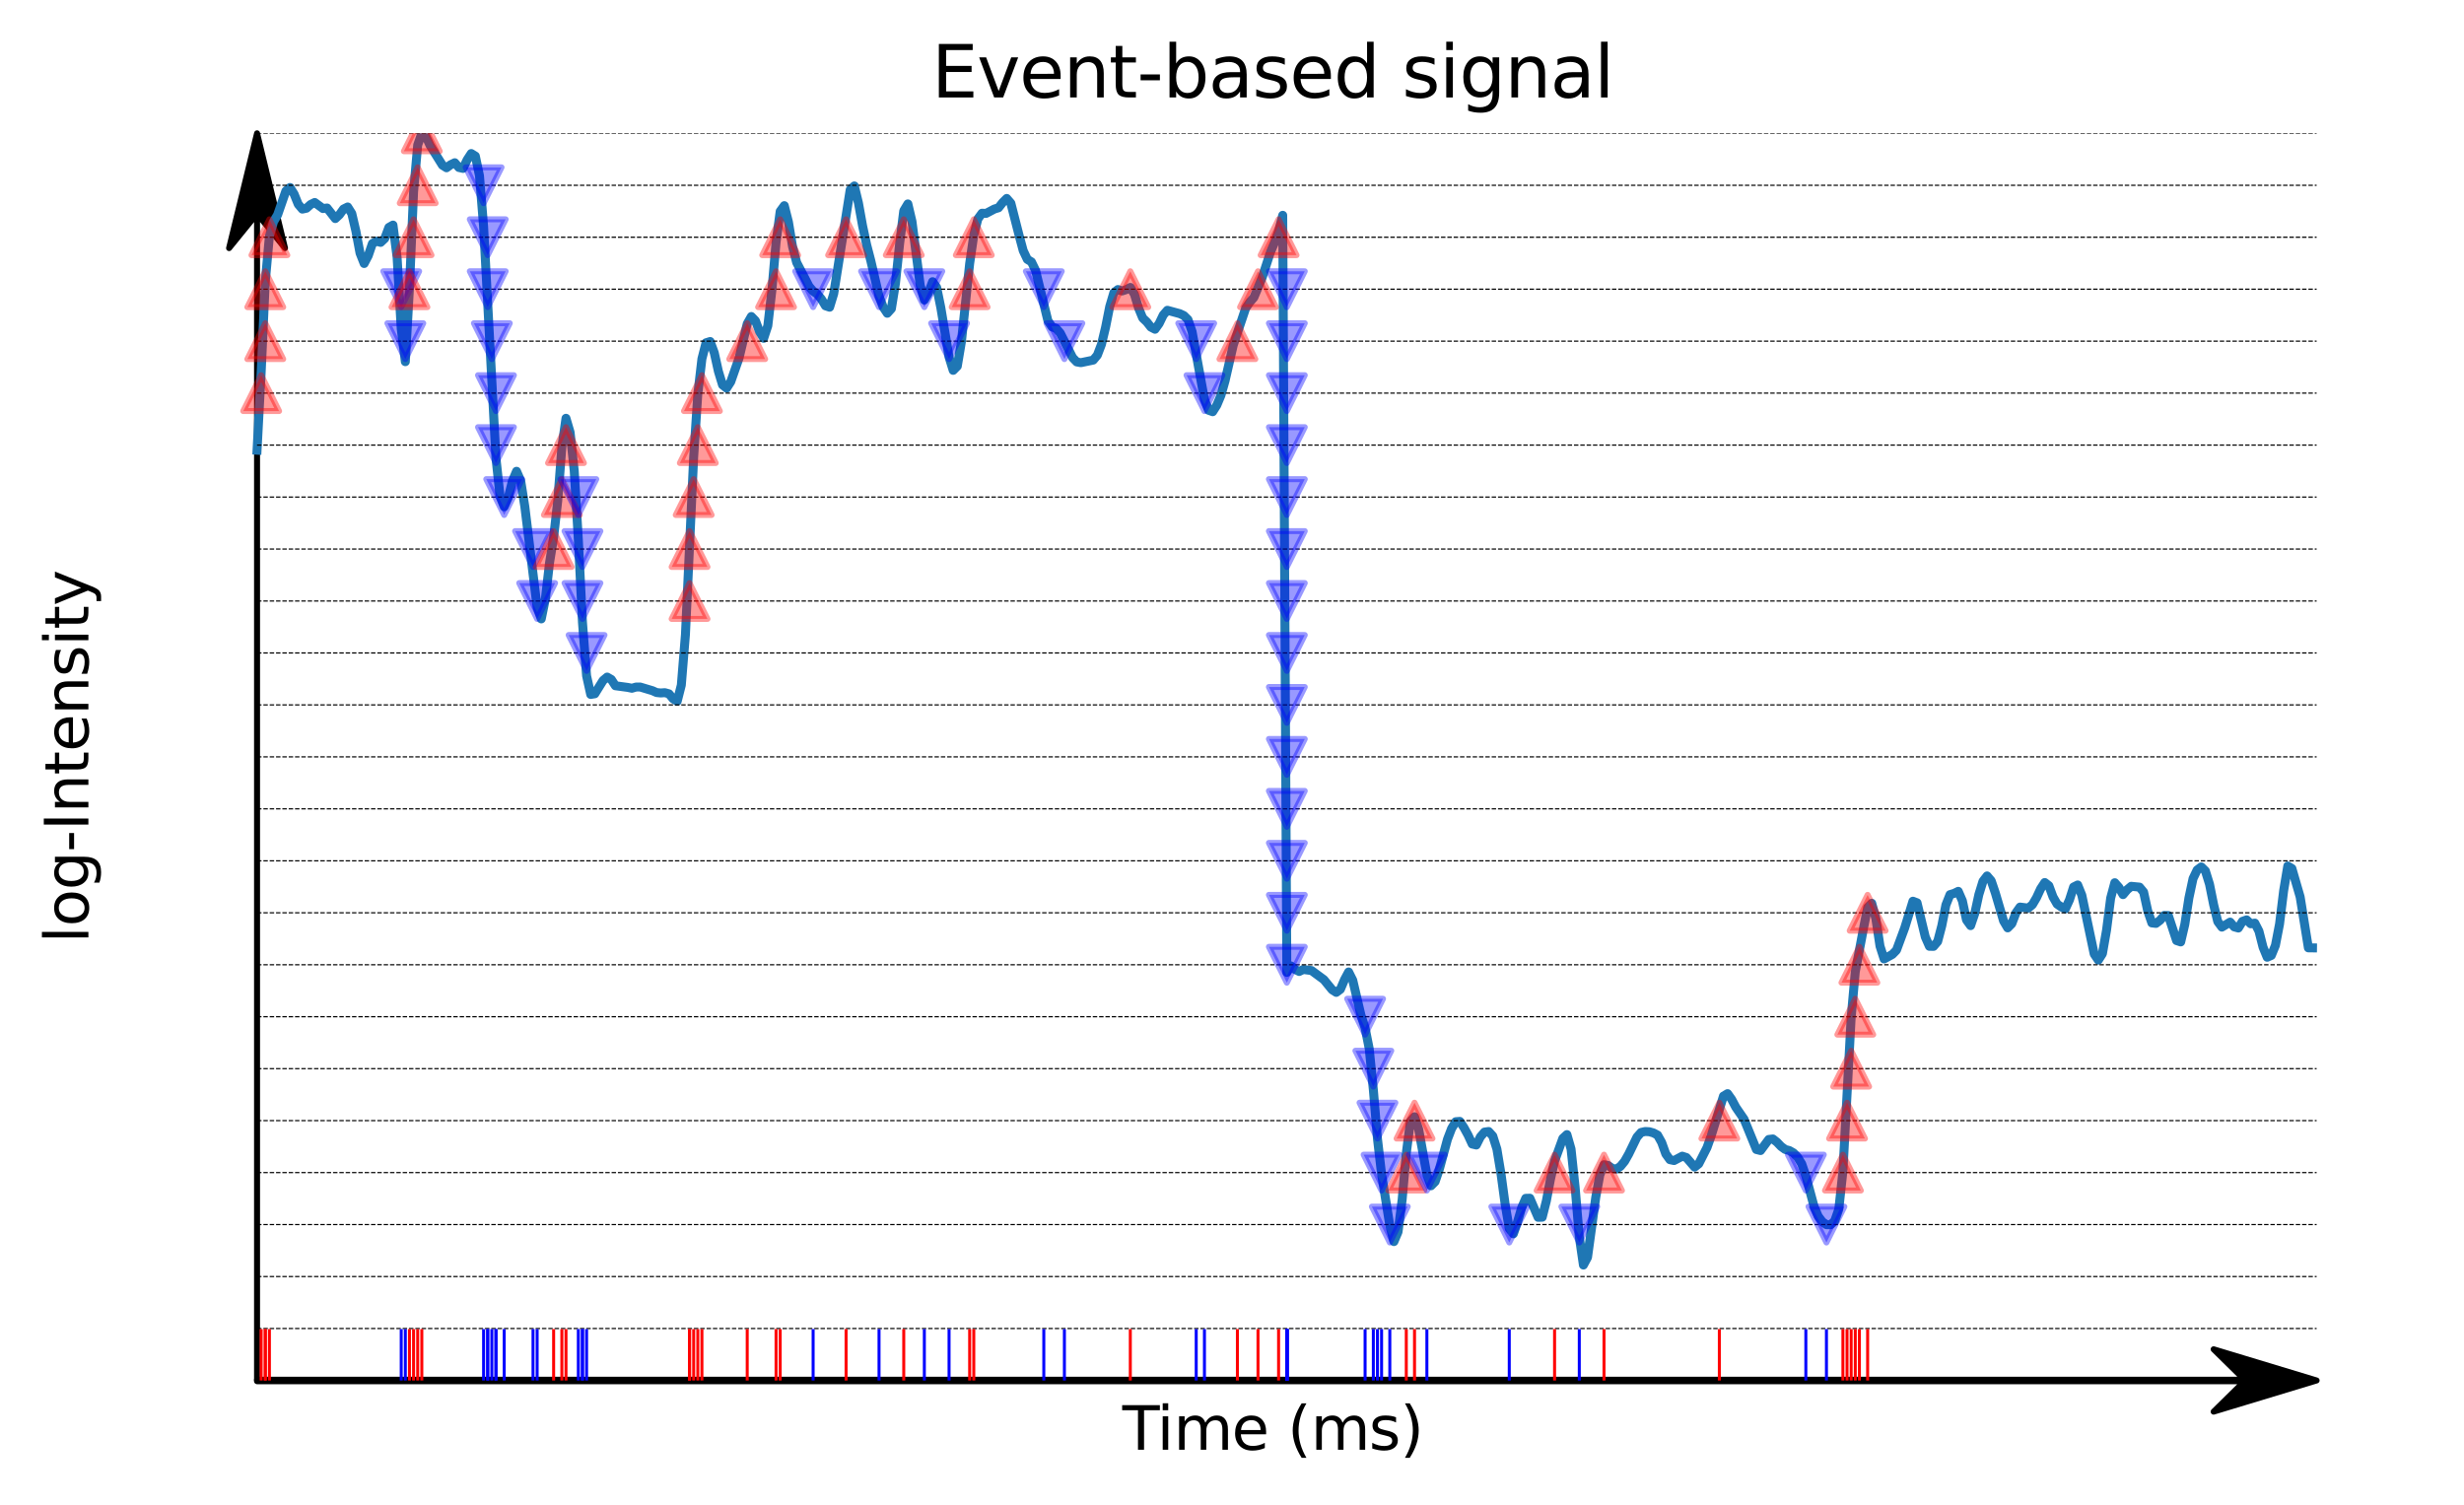 <?xml version="1.0" encoding="utf-8" standalone="no"?>
<!DOCTYPE svg PUBLIC "-//W3C//DTD SVG 1.1//EN"
  "http://www.w3.org/Graphics/SVG/1.1/DTD/svg11.dtd">
<svg xmlns:xlink="http://www.w3.org/1999/xlink" width="412.523pt" height="251.996pt" viewBox="0 0 412.523 251.996" xmlns="http://www.w3.org/2000/svg" version="1.1">
 <defs>
  <style type="text/css">*{stroke-linejoin: round; stroke-linecap: butt}</style>
 </defs>
 <g id="figure_1">
  <g id="patch_1">
   <path d="M 0 251.996 
L 412.523 251.996 
L 412.523 0 
L 0 0 
L 0 251.996 
z
" style="fill: none"/>
  </g>
  <g id="axes_1">
   <g id="patch_2">
    <path d="M 20.878 231.118 
L 405.323 231.118 
L 405.323 22.318 
L 20.878 22.318 
L 20.878 231.118 
z
" style="fill: none"/>
   </g>
   <g id="patch_3">
    <path d="M 387.848 231.118 
L 370.608 236.338 
L 375.78 231.244 
L 43.035 231.244 
L 43.035 230.992 
L 375.78 230.992 
L 370.608 225.898 
z
" style="stroke: #000000; stroke-linejoin: miter"/>
   </g>
   <g id="patch_4">
    <path d="M 43.035 22.318 
L 47.717 41.54 
L 43.035 35.774 
L 43.035 231.118 
L 43.034 231.118 
L 43.034 35.774 
L 38.353 41.54 
z
" style="stroke: #000000; stroke-linejoin: miter"/>
   </g>
   <g id="matplotlib.axis_1">
    <g id="text_1">
     <!-- Time (ms) -->
     <g transform="translate(187.901 242.717) scale(0.1 -0.1)">
      <defs>
       <path id="DejaVuSans-54" d="M -19 4666 
L 3928 4666 
L 3928 4134 
L 2272 4134 
L 2272 0 
L 1638 0 
L 1638 4134 
L -19 4134 
L -19 4666 
z
" transform="scale(0.016)"/>
       <path id="DejaVuSans-69" d="M 603 3500 
L 1178 3500 
L 1178 0 
L 603 0 
L 603 3500 
z
M 603 4863 
L 1178 4863 
L 1178 4134 
L 603 4134 
L 603 4863 
z
" transform="scale(0.016)"/>
       <path id="DejaVuSans-6d" d="M 3328 2828 
Q 3544 3216 3844 3400 
Q 4144 3584 4550 3584 
Q 5097 3584 5394 3201 
Q 5691 2819 5691 2113 
L 5691 0 
L 5113 0 
L 5113 2094 
Q 5113 2597 4934 2840 
Q 4756 3084 4391 3084 
Q 3944 3084 3684 2787 
Q 3425 2491 3425 1978 
L 3425 0 
L 2847 0 
L 2847 2094 
Q 2847 2600 2669 2842 
Q 2491 3084 2119 3084 
Q 1678 3084 1418 2786 
Q 1159 2488 1159 1978 
L 1159 0 
L 581 0 
L 581 3500 
L 1159 3500 
L 1159 2956 
Q 1356 3278 1631 3431 
Q 1906 3584 2284 3584 
Q 2666 3584 2933 3390 
Q 3200 3197 3328 2828 
z
" transform="scale(0.016)"/>
       <path id="DejaVuSans-65" d="M 3597 1894 
L 3597 1613 
L 953 1613 
Q 991 1019 1311 708 
Q 1631 397 2203 397 
Q 2534 397 2845 478 
Q 3156 559 3463 722 
L 3463 178 
Q 3153 47 2828 -22 
Q 2503 -91 2169 -91 
Q 1331 -91 842 396 
Q 353 884 353 1716 
Q 353 2575 817 3079 
Q 1281 3584 2069 3584 
Q 2775 3584 3186 3129 
Q 3597 2675 3597 1894 
z
M 3022 2063 
Q 3016 2534 2758 2815 
Q 2500 3097 2075 3097 
Q 1594 3097 1305 2825 
Q 1016 2553 972 2059 
L 3022 2063 
z
" transform="scale(0.016)"/>
       <path id="DejaVuSans-20" transform="scale(0.016)"/>
       <path id="DejaVuSans-28" d="M 1984 4856 
Q 1566 4138 1362 3434 
Q 1159 2731 1159 2009 
Q 1159 1288 1364 580 
Q 1569 -128 1984 -844 
L 1484 -844 
Q 1016 -109 783 600 
Q 550 1309 550 2009 
Q 550 2706 781 3412 
Q 1013 4119 1484 4856 
L 1984 4856 
z
" transform="scale(0.016)"/>
       <path id="DejaVuSans-73" d="M 2834 3397 
L 2834 2853 
Q 2591 2978 2328 3040 
Q 2066 3103 1784 3103 
Q 1356 3103 1142 2972 
Q 928 2841 928 2578 
Q 928 2378 1081 2264 
Q 1234 2150 1697 2047 
L 1894 2003 
Q 2506 1872 2764 1633 
Q 3022 1394 3022 966 
Q 3022 478 2636 193 
Q 2250 -91 1575 -91 
Q 1294 -91 989 -36 
Q 684 19 347 128 
L 347 722 
Q 666 556 975 473 
Q 1284 391 1588 391 
Q 1994 391 2212 530 
Q 2431 669 2431 922 
Q 2431 1156 2273 1281 
Q 2116 1406 1581 1522 
L 1381 1569 
Q 847 1681 609 1914 
Q 372 2147 372 2553 
Q 372 3047 722 3315 
Q 1072 3584 1716 3584 
Q 2034 3584 2315 3537 
Q 2597 3491 2834 3397 
z
" transform="scale(0.016)"/>
       <path id="DejaVuSans-29" d="M 513 4856 
L 1013 4856 
Q 1481 4119 1714 3412 
Q 1947 2706 1947 2009 
Q 1947 1309 1714 600 
Q 1481 -109 1013 -844 
L 513 -844 
Q 928 -128 1133 580 
Q 1338 1288 1338 2009 
Q 1338 2731 1133 3434 
Q 928 4138 513 4856 
z
" transform="scale(0.016)"/>
      </defs>
      <use xlink:href="#DejaVuSans-54"/>
      <use xlink:href="#DejaVuSans-69" x="57.959"/>
      <use xlink:href="#DejaVuSans-6d" x="85.742"/>
      <use xlink:href="#DejaVuSans-65" x="183.154"/>
      <use xlink:href="#DejaVuSans-20" x="244.678"/>
      <use xlink:href="#DejaVuSans-28" x="276.465"/>
      <use xlink:href="#DejaVuSans-6d" x="315.479"/>
      <use xlink:href="#DejaVuSans-73" x="412.891"/>
      <use xlink:href="#DejaVuSans-29" x="464.99"/>
     </g>
    </g>
   </g>
   <g id="matplotlib.axis_2">
    <g id="text_2">
     <!-- log-Intensity -->
     <g transform="translate(14.798 157.907) rotate(-90) scale(0.1 -0.1)">
      <defs>
       <path id="DejaVuSans-6c" d="M 603 4863 
L 1178 4863 
L 1178 0 
L 603 0 
L 603 4863 
z
" transform="scale(0.016)"/>
       <path id="DejaVuSans-6f" d="M 1959 3097 
Q 1497 3097 1228 2736 
Q 959 2375 959 1747 
Q 959 1119 1226 758 
Q 1494 397 1959 397 
Q 2419 397 2687 759 
Q 2956 1122 2956 1747 
Q 2956 2369 2687 2733 
Q 2419 3097 1959 3097 
z
M 1959 3584 
Q 2709 3584 3137 3096 
Q 3566 2609 3566 1747 
Q 3566 888 3137 398 
Q 2709 -91 1959 -91 
Q 1206 -91 779 398 
Q 353 888 353 1747 
Q 353 2609 779 3096 
Q 1206 3584 1959 3584 
z
" transform="scale(0.016)"/>
       <path id="DejaVuSans-67" d="M 2906 1791 
Q 2906 2416 2648 2759 
Q 2391 3103 1925 3103 
Q 1463 3103 1205 2759 
Q 947 2416 947 1791 
Q 947 1169 1205 825 
Q 1463 481 1925 481 
Q 2391 481 2648 825 
Q 2906 1169 2906 1791 
z
M 3481 434 
Q 3481 -459 3084 -895 
Q 2688 -1331 1869 -1331 
Q 1566 -1331 1297 -1286 
Q 1028 -1241 775 -1147 
L 775 -588 
Q 1028 -725 1275 -790 
Q 1522 -856 1778 -856 
Q 2344 -856 2625 -561 
Q 2906 -266 2906 331 
L 2906 616 
Q 2728 306 2450 153 
Q 2172 0 1784 0 
Q 1141 0 747 490 
Q 353 981 353 1791 
Q 353 2603 747 3093 
Q 1141 3584 1784 3584 
Q 2172 3584 2450 3431 
Q 2728 3278 2906 2969 
L 2906 3500 
L 3481 3500 
L 3481 434 
z
" transform="scale(0.016)"/>
       <path id="DejaVuSans-2d" d="M 313 2009 
L 1997 2009 
L 1997 1497 
L 313 1497 
L 313 2009 
z
" transform="scale(0.016)"/>
       <path id="DejaVuSans-49" d="M 628 4666 
L 1259 4666 
L 1259 0 
L 628 0 
L 628 4666 
z
" transform="scale(0.016)"/>
       <path id="DejaVuSans-6e" d="M 3513 2113 
L 3513 0 
L 2938 0 
L 2938 2094 
Q 2938 2591 2744 2837 
Q 2550 3084 2163 3084 
Q 1697 3084 1428 2787 
Q 1159 2491 1159 1978 
L 1159 0 
L 581 0 
L 581 3500 
L 1159 3500 
L 1159 2956 
Q 1366 3272 1645 3428 
Q 1925 3584 2291 3584 
Q 2894 3584 3203 3211 
Q 3513 2838 3513 2113 
z
" transform="scale(0.016)"/>
       <path id="DejaVuSans-74" d="M 1172 4494 
L 1172 3500 
L 2356 3500 
L 2356 3053 
L 1172 3053 
L 1172 1153 
Q 1172 725 1289 603 
Q 1406 481 1766 481 
L 2356 481 
L 2356 0 
L 1766 0 
Q 1100 0 847 248 
Q 594 497 594 1153 
L 594 3053 
L 172 3053 
L 172 3500 
L 594 3500 
L 594 4494 
L 1172 4494 
z
" transform="scale(0.016)"/>
       <path id="DejaVuSans-79" d="M 2059 -325 
Q 1816 -950 1584 -1140 
Q 1353 -1331 966 -1331 
L 506 -1331 
L 506 -850 
L 844 -850 
Q 1081 -850 1212 -737 
Q 1344 -625 1503 -206 
L 1606 56 
L 191 3500 
L 800 3500 
L 1894 763 
L 2988 3500 
L 3597 3500 
L 2059 -325 
z
" transform="scale(0.016)"/>
      </defs>
      <use xlink:href="#DejaVuSans-6c"/>
      <use xlink:href="#DejaVuSans-6f" x="27.783"/>
      <use xlink:href="#DejaVuSans-67" x="88.965"/>
      <use xlink:href="#DejaVuSans-2d" x="152.441"/>
      <use xlink:href="#DejaVuSans-49" x="188.525"/>
      <use xlink:href="#DejaVuSans-6e" x="218.018"/>
      <use xlink:href="#DejaVuSans-74" x="281.396"/>
      <use xlink:href="#DejaVuSans-65" x="320.605"/>
      <use xlink:href="#DejaVuSans-6e" x="382.129"/>
      <use xlink:href="#DejaVuSans-73" x="445.508"/>
      <use xlink:href="#DejaVuSans-69" x="497.607"/>
      <use xlink:href="#DejaVuSans-74" x="525.391"/>
      <use xlink:href="#DejaVuSans-79" x="564.6"/>
     </g>
    </g>
   </g>
   <g id="line2d_1">
    <path d="M 43.035 75.375 
L 43.724 62.334 
L 44.414 47.138 
L 45.104 39.526 
L 45.793 37.11 
L 46.483 35.959 
L 47.862 31.975 
L 48.552 31.393 
L 49.241 32.491 
L 49.931 34.195 
L 50.621 35.009 
L 51.31 34.859 
L 52 34.24 
L 52.69 33.901 
L 54.069 34.915 
L 54.758 34.826 
L 56.138 36.593 
L 56.827 35.952 
L 57.517 34.994 
L 58.207 34.653 
L 58.896 35.748 
L 59.586 38.697 
L 60.275 42.37 
L 60.965 44.116 
L 61.655 42.8 
L 62.344 40.78 
L 63.034 40.382 
L 63.724 40.579 
L 64.413 39.933 
L 65.103 38.076 
L 65.792 37.682 
L 66.482 43.071 
L 67.172 55.037 
L 67.861 60.551 
L 68.551 48.24 
L 69.241 32.13 
L 69.93 24.282 
L 70.62 22.318 
L 71.309 22.831 
L 71.999 24.334 
L 74.068 27.652 
L 74.758 28.089 
L 75.447 27.58 
L 76.137 27.245 
L 76.826 28.039 
L 77.516 28.195 
L 78.206 26.762 
L 78.895 25.705 
L 79.585 26.133 
L 80.275 29.412 
L 80.964 37.905 
L 83.033 76.676 
L 83.723 83.096 
L 84.412 84.842 
L 85.102 83.273 
L 85.792 80.52 
L 86.481 78.902 
L 87.171 80.481 
L 87.861 84.785 
L 89.929 101.681 
L 90.619 103.615 
L 91.309 100.237 
L 91.998 94.267 
L 92.688 89.98 
L 93.378 83.853 
L 94.067 74.871 
L 94.757 70.032 
L 95.446 72.372 
L 96.136 78.777 
L 96.826 90.359 
L 97.515 104.166 
L 98.205 113.148 
L 98.895 116.264 
L 99.584 116.152 
L 100.963 113.93 
L 101.653 113.355 
L 102.343 113.754 
L 103.032 114.809 
L 105.101 115.088 
L 105.791 115.229 
L 106.48 115.028 
L 107.17 115.018 
L 109.239 115.639 
L 109.929 115.947 
L 110.618 116.016 
L 111.308 115.967 
L 111.997 116.158 
L 112.687 116.992 
L 113.377 117.413 
L 114.066 114.705 
L 114.756 106.251 
L 116.135 76.524 
L 116.825 66.007 
L 117.514 60.082 
L 118.204 57.39 
L 118.894 57.177 
L 119.583 59.06 
L 120.273 62.168 
L 120.963 64.437 
L 121.652 64.986 
L 122.342 63.914 
L 123.721 59.981 
L 125.1 54.202 
L 125.79 52.993 
L 126.48 53.706 
L 127.169 55.546 
L 127.859 56.634 
L 128.549 54.537 
L 129.238 48.526 
L 129.928 40.605 
L 130.617 35.38 
L 131.307 34.435 
L 131.997 37.15 
L 132.686 41.284 
L 133.376 43.951 
L 134.755 46.589 
L 135.445 47.94 
L 136.134 48.75 
L 136.824 49.237 
L 137.514 50.069 
L 138.203 51.202 
L 138.893 51.434 
L 139.583 49.17 
L 142.341 31.761 
L 143.031 31.132 
L 143.72 33.976 
L 144.41 37.804 
L 145.1 40.998 
L 145.789 43.648 
L 147.168 49.58 
L 147.858 51.411 
L 148.548 52.447 
L 149.237 51.688 
L 149.927 47.384 
L 150.617 40.798 
L 151.306 35.297 
L 151.996 34.142 
L 152.685 37.084 
L 154.065 47.783 
L 154.754 50.228 
L 155.444 49.031 
L 156.134 47.164 
L 156.823 48.125 
L 157.513 51.514 
L 158.892 59.788 
L 159.582 62.005 
L 160.271 61.311 
L 160.961 57.209 
L 162.34 44.131 
L 163.03 39.383 
L 163.719 36.641 
L 164.409 35.697 
L 165.099 35.725 
L 166.478 34.996 
L 167.168 34.787 
L 167.857 33.915 
L 168.547 33.225 
L 169.237 34.022 
L 170.616 39.407 
L 171.305 41.967 
L 171.995 43.422 
L 172.685 43.848 
L 173.374 45.271 
L 175.443 53.706 
L 176.133 54.725 
L 176.822 54.976 
L 177.512 55.772 
L 179.581 59.883 
L 180.271 60.595 
L 180.96 60.718 
L 183.029 60.287 
L 183.719 59.463 
L 184.408 57.654 
L 185.098 54.787 
L 185.788 51.322 
L 186.477 49.008 
L 187.167 48.474 
L 187.856 48.713 
L 188.546 48.493 
L 189.236 48.123 
L 189.925 49.262 
L 190.615 51.56 
L 191.305 53.239 
L 191.994 53.896 
L 192.684 54.766 
L 193.373 55.124 
L 194.063 54.163 
L 194.753 52.736 
L 195.442 51.948 
L 197.511 52.512 
L 198.201 52.832 
L 198.89 53.508 
L 199.58 55.521 
L 201.649 66.873 
L 202.339 68.684 
L 203.028 68.927 
L 203.718 67.839 
L 204.407 66.195 
L 205.097 63.771 
L 206.476 57.771 
L 208.545 51.613 
L 209.235 50.595 
L 209.924 49.8 
L 211.304 46.5 
L 212.683 42.245 
L 213.373 40.631 
L 214.062 38.707 
L 214.752 36.047 
L 215.442 162.794 
L 216.131 161.717 
L 216.821 162.309 
L 217.51 162.645 
L 218.2 162.313 
L 219.579 162.492 
L 221.648 164.017 
L 223.027 165.71 
L 223.717 166.146 
L 224.407 165.634 
L 225.096 164.016 
L 225.786 162.73 
L 226.476 164.106 
L 227.855 169.98 
L 228.544 172.088 
L 229.234 175.568 
L 229.924 182.42 
L 230.613 190.626 
L 231.303 196.56 
L 232.682 205.172 
L 233.372 207.865 
L 234.061 206.24 
L 234.751 200.829 
L 235.441 193.069 
L 236.13 187.733 
L 236.82 186.968 
L 237.51 189.066 
L 238.889 196.663 
L 239.578 198.524 
L 240.268 197.83 
L 240.958 195.814 
L 242.337 190.737 
L 243.027 188.938 
L 243.716 187.798 
L 244.406 187.745 
L 245.095 188.786 
L 245.785 190.043 
L 246.475 191.535 
L 247.164 191.697 
L 247.854 190.322 
L 248.544 189.531 
L 249.233 189.437 
L 249.923 190.197 
L 250.612 192.385 
L 251.302 196.552 
L 251.992 201.63 
L 252.681 205.68 
L 253.371 206.56 
L 254.061 204.59 
L 254.75 202.219 
L 255.44 200.626 
L 256.129 200.608 
L 257.509 203.805 
L 258.198 203.783 
L 258.888 201.073 
L 259.578 197.42 
L 260.267 194.403 
L 261.647 190.586 
L 262.336 189.956 
L 263.026 192.376 
L 263.715 198.841 
L 264.405 207.08 
L 265.095 211.793 
L 265.784 210.506 
L 267.164 200.44 
L 267.853 196.681 
L 268.543 195.001 
L 269.232 195.128 
L 269.922 195.614 
L 270.612 195.731 
L 271.301 195.268 
L 271.991 194.427 
L 272.681 193.208 
L 274.06 190.371 
L 274.749 189.596 
L 275.439 189.437 
L 276.129 189.477 
L 276.818 189.674 
L 277.508 190.036 
L 278.198 191.273 
L 278.887 193.191 
L 279.577 194.151 
L 280.266 194.3 
L 281.646 193.569 
L 282.335 193.793 
L 283.715 195.397 
L 284.404 194.847 
L 285.783 192.135 
L 286.473 190.2 
L 288.542 183.511 
L 289.232 183.098 
L 289.921 184.068 
L 290.611 185.372 
L 291.99 187.381 
L 294.059 192.453 
L 294.749 192.626 
L 296.128 190.768 
L 296.817 190.686 
L 297.507 191.229 
L 298.197 191.946 
L 298.886 192.448 
L 299.576 192.626 
L 300.266 193.02 
L 300.955 193.729 
L 301.645 194.857 
L 302.334 196.885 
L 303.714 202.005 
L 304.403 203.634 
L 305.093 204.553 
L 305.783 205.034 
L 306.472 205.05 
L 307.162 204.427 
L 307.852 202.448 
L 308.541 196.078 
L 309.92 170.388 
L 310.61 162.722 
L 311.989 155.417 
L 312.679 151.932 
L 313.369 151.228 
L 314.058 153.811 
L 314.748 158.397 
L 315.437 160.546 
L 316.817 159.789 
L 317.506 159.084 
L 318.886 155.35 
L 320.265 150.882 
L 320.954 151.145 
L 322.334 156.871 
L 323.023 158.431 
L 323.713 158.439 
L 324.403 157.63 
L 325.092 155.001 
L 325.782 151.507 
L 326.471 149.779 
L 327.161 149.569 
L 327.851 149.231 
L 328.54 150.814 
L 329.23 154.022 
L 329.92 154.97 
L 330.609 152.956 
L 331.299 149.771 
L 331.988 147.541 
L 332.678 146.652 
L 333.368 147.459 
L 334.057 149.489 
L 335.437 154.182 
L 336.126 155.347 
L 336.816 154.651 
L 337.505 152.837 
L 338.195 151.864 
L 339.574 152.033 
L 340.264 151.465 
L 340.954 150.292 
L 341.643 148.808 
L 342.333 147.754 
L 343.022 148.289 
L 343.712 150.157 
L 344.402 151.361 
L 345.091 151.84 
L 345.781 152.163 
L 346.471 150.66 
L 347.16 148.504 
L 347.85 148.163 
L 348.539 149.877 
L 350.608 159.722 
L 351.298 160.747 
L 351.988 159.663 
L 352.677 155.729 
L 353.367 150.362 
L 354.057 147.787 
L 354.746 148.568 
L 355.436 149.779 
L 356.125 148.961 
L 356.815 148.387 
L 358.194 148.521 
L 358.884 149.352 
L 359.574 152.505 
L 360.263 154.516 
L 360.953 154.596 
L 361.642 154.072 
L 362.332 153.265 
L 363.022 153.277 
L 364.401 157.472 
L 365.091 157.7 
L 365.78 154.76 
L 366.47 150.324 
L 367.159 147.09 
L 367.849 145.647 
L 368.539 145.14 
L 369.228 145.811 
L 369.918 148.035 
L 370.608 151.465 
L 371.297 154.289 
L 371.987 155.219 
L 373.366 154.382 
L 374.056 155.18 
L 374.745 155.371 
L 375.435 154.249 
L 376.125 154.006 
L 376.814 154.661 
L 377.504 154.548 
L 378.193 155.894 
L 378.883 158.594 
L 379.573 160.264 
L 380.262 159.961 
L 380.952 158.283 
L 381.642 154.702 
L 382.331 149.103 
L 383.021 144.986 
L 383.71 145.406 
L 385.09 150.157 
L 386.469 158.69 
L 387.159 158.697 
L 387.159 158.697 
" clip-path="url(#pd5c79bd09c)" style="fill: none; stroke: #1f77b4; stroke-width: 1.5; stroke-linecap: square"/>
   </g>
   <g id="line2d_2">
    <path d="M 43.035 231.118 
L 387.848 231.118 
" clip-path="url(#pd5c79bd09c)" style="fill: none; stroke-dasharray: 0.74,0.32; stroke-dashoffset: 0; stroke: #000000; stroke-width: 0.2"/>
   </g>
   <g id="line2d_3">
    <path d="M 43.035 222.418 
L 387.848 222.418 
" clip-path="url(#pd5c79bd09c)" style="fill: none; stroke-dasharray: 0.74,0.32; stroke-dashoffset: 0; stroke: #000000; stroke-width: 0.2"/>
   </g>
   <g id="line2d_4">
    <path d="M 43.035 213.718 
L 387.848 213.718 
" clip-path="url(#pd5c79bd09c)" style="fill: none; stroke-dasharray: 0.74,0.32; stroke-dashoffset: 0; stroke: #000000; stroke-width: 0.2"/>
   </g>
   <g id="line2d_5">
    <path d="M 43.035 205.018 
L 387.848 205.018 
" clip-path="url(#pd5c79bd09c)" style="fill: none; stroke-dasharray: 0.74,0.32; stroke-dashoffset: 0; stroke: #000000; stroke-width: 0.2"/>
   </g>
   <g id="line2d_6">
    <path d="M 43.035 196.318 
L 387.848 196.318 
" clip-path="url(#pd5c79bd09c)" style="fill: none; stroke-dasharray: 0.74,0.32; stroke-dashoffset: 0; stroke: #000000; stroke-width: 0.2"/>
   </g>
   <g id="line2d_7">
    <path d="M 43.035 187.618 
L 387.848 187.618 
" clip-path="url(#pd5c79bd09c)" style="fill: none; stroke-dasharray: 0.74,0.32; stroke-dashoffset: 0; stroke: #000000; stroke-width: 0.2"/>
   </g>
   <g id="line2d_8">
    <path d="M 43.035 178.918 
L 387.848 178.918 
" clip-path="url(#pd5c79bd09c)" style="fill: none; stroke-dasharray: 0.74,0.32; stroke-dashoffset: 0; stroke: #000000; stroke-width: 0.2"/>
   </g>
   <g id="line2d_9">
    <path d="M 43.035 170.218 
L 387.848 170.218 
" clip-path="url(#pd5c79bd09c)" style="fill: none; stroke-dasharray: 0.74,0.32; stroke-dashoffset: 0; stroke: #000000; stroke-width: 0.2"/>
   </g>
   <g id="line2d_10">
    <path d="M 43.035 161.518 
L 387.848 161.518 
" clip-path="url(#pd5c79bd09c)" style="fill: none; stroke-dasharray: 0.74,0.32; stroke-dashoffset: 0; stroke: #000000; stroke-width: 0.2"/>
   </g>
   <g id="line2d_11">
    <path d="M 43.035 152.818 
L 387.848 152.818 
" clip-path="url(#pd5c79bd09c)" style="fill: none; stroke-dasharray: 0.74,0.32; stroke-dashoffset: 0; stroke: #000000; stroke-width: 0.2"/>
   </g>
   <g id="line2d_12">
    <path d="M 43.035 144.118 
L 387.848 144.118 
" clip-path="url(#pd5c79bd09c)" style="fill: none; stroke-dasharray: 0.74,0.32; stroke-dashoffset: 0; stroke: #000000; stroke-width: 0.2"/>
   </g>
   <g id="line2d_13">
    <path d="M 43.035 135.418 
L 387.848 135.418 
" clip-path="url(#pd5c79bd09c)" style="fill: none; stroke-dasharray: 0.74,0.32; stroke-dashoffset: 0; stroke: #000000; stroke-width: 0.2"/>
   </g>
   <g id="line2d_14">
    <path d="M 43.035 126.718 
L 387.848 126.718 
" clip-path="url(#pd5c79bd09c)" style="fill: none; stroke-dasharray: 0.74,0.32; stroke-dashoffset: 0; stroke: #000000; stroke-width: 0.2"/>
   </g>
   <g id="line2d_15">
    <path d="M 43.035 118.018 
L 387.848 118.018 
" clip-path="url(#pd5c79bd09c)" style="fill: none; stroke-dasharray: 0.74,0.32; stroke-dashoffset: 0; stroke: #000000; stroke-width: 0.2"/>
   </g>
   <g id="line2d_16">
    <path d="M 43.035 109.318 
L 387.848 109.318 
" clip-path="url(#pd5c79bd09c)" style="fill: none; stroke-dasharray: 0.74,0.32; stroke-dashoffset: 0; stroke: #000000; stroke-width: 0.2"/>
   </g>
   <g id="line2d_17">
    <path d="M 43.035 100.618 
L 387.848 100.618 
" clip-path="url(#pd5c79bd09c)" style="fill: none; stroke-dasharray: 0.74,0.32; stroke-dashoffset: 0; stroke: #000000; stroke-width: 0.2"/>
   </g>
   <g id="line2d_18">
    <path d="M 43.035 91.918 
L 387.848 91.918 
" clip-path="url(#pd5c79bd09c)" style="fill: none; stroke-dasharray: 0.74,0.32; stroke-dashoffset: 0; stroke: #000000; stroke-width: 0.2"/>
   </g>
   <g id="line2d_19">
    <path d="M 43.035 83.218 
L 387.848 83.218 
" clip-path="url(#pd5c79bd09c)" style="fill: none; stroke-dasharray: 0.74,0.32; stroke-dashoffset: 0; stroke: #000000; stroke-width: 0.2"/>
   </g>
   <g id="line2d_20">
    <path d="M 43.035 74.518 
L 387.848 74.518 
" clip-path="url(#pd5c79bd09c)" style="fill: none; stroke-dasharray: 0.74,0.32; stroke-dashoffset: 0; stroke: #000000; stroke-width: 0.2"/>
   </g>
   <g id="line2d_21">
    <path d="M 43.035 65.818 
L 387.848 65.818 
" clip-path="url(#pd5c79bd09c)" style="fill: none; stroke-dasharray: 0.74,0.32; stroke-dashoffset: 0; stroke: #000000; stroke-width: 0.2"/>
   </g>
   <g id="line2d_22">
    <path d="M 43.035 57.118 
L 387.848 57.118 
" clip-path="url(#pd5c79bd09c)" style="fill: none; stroke-dasharray: 0.74,0.32; stroke-dashoffset: 0; stroke: #000000; stroke-width: 0.2"/>
   </g>
   <g id="line2d_23">
    <path d="M 43.035 48.418 
L 387.848 48.418 
" clip-path="url(#pd5c79bd09c)" style="fill: none; stroke-dasharray: 0.74,0.32; stroke-dashoffset: 0; stroke: #000000; stroke-width: 0.2"/>
   </g>
   <g id="line2d_24">
    <path d="M 43.035 39.718 
L 387.848 39.718 
" clip-path="url(#pd5c79bd09c)" style="fill: none; stroke-dasharray: 0.74,0.32; stroke-dashoffset: 0; stroke: #000000; stroke-width: 0.2"/>
   </g>
   <g id="line2d_25">
    <path d="M 43.035 31.018 
L 387.848 31.018 
" clip-path="url(#pd5c79bd09c)" style="fill: none; stroke-dasharray: 0.74,0.32; stroke-dashoffset: 0; stroke: #000000; stroke-width: 0.2"/>
   </g>
   <g id="line2d_26">
    <path d="M 43.035 22.318 
L 387.848 22.318 
" clip-path="url(#pd5c79bd09c)" style="fill: none; stroke-dasharray: 0.74,0.32; stroke-dashoffset: 0; stroke: #000000; stroke-width: 0.2"/>
   </g>
   <g id="line2d_27">
    <defs>
     <path id="m0f1c6b71f6" d="M 0 -3 
L -3 3 
L 3 3 
z
" style="stroke: #ff0000; stroke-opacity: 0.4; stroke-linejoin: miter"/>
    </defs>
    <g clip-path="url(#pd5c79bd09c)">
     <use xlink:href="#m0f1c6b71f6" x="43.724" y="65.818" style="fill: #ff0000; fill-opacity: 0.4; stroke: #ff0000; stroke-opacity: 0.4; stroke-linejoin: miter"/>
    </g>
   </g>
   <g id="line2d_28">
    <path d="M 43.724 231.118 
L 43.724 222.766 
" clip-path="url(#pd5c79bd09c)" style="fill: none; stroke: #ff0000; stroke-width: 0.5; stroke-linecap: square"/>
   </g>
   <g id="line2d_29">
    <g clip-path="url(#pd5c79bd09c)">
     <use xlink:href="#m0f1c6b71f6" x="44.414" y="57.118" style="fill: #ff0000; fill-opacity: 0.4; stroke: #ff0000; stroke-opacity: 0.4; stroke-linejoin: miter"/>
    </g>
   </g>
   <g id="line2d_30">
    <path d="M 44.414 231.118 
L 44.414 222.766 
" clip-path="url(#pd5c79bd09c)" style="fill: none; stroke: #ff0000; stroke-width: 0.5; stroke-linecap: square"/>
   </g>
   <g id="line2d_31">
    <g clip-path="url(#pd5c79bd09c)">
     <use xlink:href="#m0f1c6b71f6" x="44.414" y="48.418" style="fill: #ff0000; fill-opacity: 0.4; stroke: #ff0000; stroke-opacity: 0.4; stroke-linejoin: miter"/>
    </g>
   </g>
   <g id="line2d_32">
    <path d="M 44.414 231.118 
L 44.414 222.766 
" clip-path="url(#pd5c79bd09c)" style="fill: none; stroke: #ff0000; stroke-width: 0.5; stroke-linecap: square"/>
   </g>
   <g id="line2d_33">
    <g clip-path="url(#pd5c79bd09c)">
     <use xlink:href="#m0f1c6b71f6" x="45.104" y="39.718" style="fill: #ff0000; fill-opacity: 0.4; stroke: #ff0000; stroke-opacity: 0.4; stroke-linejoin: miter"/>
    </g>
   </g>
   <g id="line2d_34">
    <path d="M 45.104 231.118 
L 45.104 222.766 
" clip-path="url(#pd5c79bd09c)" style="fill: none; stroke: #ff0000; stroke-width: 0.5; stroke-linecap: square"/>
   </g>
   <g id="line2d_35">
    <defs>
     <path id="mf9fcbfbe91" d="M -0 3 
L 3 -3 
L -3 -3 
z
" style="stroke: #0000ff; stroke-opacity: 0.4; stroke-linejoin: miter"/>
    </defs>
    <g clip-path="url(#pd5c79bd09c)">
     <use xlink:href="#mf9fcbfbe91" x="67.172" y="48.418" style="fill: #0000ff; fill-opacity: 0.4; stroke: #0000ff; stroke-opacity: 0.4; stroke-linejoin: miter"/>
    </g>
   </g>
   <g id="line2d_36">
    <path d="M 67.172 231.118 
L 67.172 222.766 
" clip-path="url(#pd5c79bd09c)" style="fill: none; stroke: #0000ff; stroke-width: 0.5; stroke-linecap: square"/>
   </g>
   <g id="line2d_37">
    <g clip-path="url(#pd5c79bd09c)">
     <use xlink:href="#mf9fcbfbe91" x="67.861" y="57.118" style="fill: #0000ff; fill-opacity: 0.4; stroke: #0000ff; stroke-opacity: 0.4; stroke-linejoin: miter"/>
    </g>
   </g>
   <g id="line2d_38">
    <path d="M 67.861 231.118 
L 67.861 222.766 
" clip-path="url(#pd5c79bd09c)" style="fill: none; stroke: #0000ff; stroke-width: 0.5; stroke-linecap: square"/>
   </g>
   <g id="line2d_39">
    <g clip-path="url(#pd5c79bd09c)">
     <use xlink:href="#m0f1c6b71f6" x="68.551" y="48.418" style="fill: #ff0000; fill-opacity: 0.4; stroke: #ff0000; stroke-opacity: 0.4; stroke-linejoin: miter"/>
    </g>
   </g>
   <g id="line2d_40">
    <path d="M 68.551 231.118 
L 68.551 222.766 
" clip-path="url(#pd5c79bd09c)" style="fill: none; stroke: #ff0000; stroke-width: 0.5; stroke-linecap: square"/>
   </g>
   <g id="line2d_41">
    <g clip-path="url(#pd5c79bd09c)">
     <use xlink:href="#m0f1c6b71f6" x="69.241" y="39.718" style="fill: #ff0000; fill-opacity: 0.4; stroke: #ff0000; stroke-opacity: 0.4; stroke-linejoin: miter"/>
    </g>
   </g>
   <g id="line2d_42">
    <path d="M 69.241 231.118 
L 69.241 222.766 
" clip-path="url(#pd5c79bd09c)" style="fill: none; stroke: #ff0000; stroke-width: 0.5; stroke-linecap: square"/>
   </g>
   <g id="line2d_43">
    <g clip-path="url(#pd5c79bd09c)">
     <use xlink:href="#m0f1c6b71f6" x="69.93" y="31.018" style="fill: #ff0000; fill-opacity: 0.4; stroke: #ff0000; stroke-opacity: 0.4; stroke-linejoin: miter"/>
    </g>
   </g>
   <g id="line2d_44">
    <path d="M 69.93 231.118 
L 69.93 222.766 
" clip-path="url(#pd5c79bd09c)" style="fill: none; stroke: #ff0000; stroke-width: 0.5; stroke-linecap: square"/>
   </g>
   <g id="line2d_45">
    <g clip-path="url(#pd5c79bd09c)">
     <use xlink:href="#m0f1c6b71f6" x="70.62" y="22.318" style="fill: #ff0000; fill-opacity: 0.4; stroke: #ff0000; stroke-opacity: 0.4; stroke-linejoin: miter"/>
    </g>
   </g>
   <g id="line2d_46">
    <path d="M 70.62 231.118 
L 70.62 222.766 
" clip-path="url(#pd5c79bd09c)" style="fill: none; stroke: #ff0000; stroke-width: 0.5; stroke-linecap: square"/>
   </g>
   <g id="line2d_47">
    <g clip-path="url(#pd5c79bd09c)">
     <use xlink:href="#mf9fcbfbe91" x="80.964" y="31.018" style="fill: #0000ff; fill-opacity: 0.4; stroke: #0000ff; stroke-opacity: 0.4; stroke-linejoin: miter"/>
    </g>
   </g>
   <g id="line2d_48">
    <path d="M 80.964 231.118 
L 80.964 222.766 
" clip-path="url(#pd5c79bd09c)" style="fill: none; stroke: #0000ff; stroke-width: 0.5; stroke-linecap: square"/>
   </g>
   <g id="line2d_49">
    <g clip-path="url(#pd5c79bd09c)">
     <use xlink:href="#mf9fcbfbe91" x="81.654" y="39.718" style="fill: #0000ff; fill-opacity: 0.4; stroke: #0000ff; stroke-opacity: 0.4; stroke-linejoin: miter"/>
    </g>
   </g>
   <g id="line2d_50">
    <path d="M 81.654 231.118 
L 81.654 222.766 
" clip-path="url(#pd5c79bd09c)" style="fill: none; stroke: #0000ff; stroke-width: 0.5; stroke-linecap: square"/>
   </g>
   <g id="line2d_51">
    <g clip-path="url(#pd5c79bd09c)">
     <use xlink:href="#mf9fcbfbe91" x="81.654" y="48.418" style="fill: #0000ff; fill-opacity: 0.4; stroke: #0000ff; stroke-opacity: 0.4; stroke-linejoin: miter"/>
    </g>
   </g>
   <g id="line2d_52">
    <path d="M 81.654 231.118 
L 81.654 222.766 
" clip-path="url(#pd5c79bd09c)" style="fill: none; stroke: #0000ff; stroke-width: 0.5; stroke-linecap: square"/>
   </g>
   <g id="line2d_53">
    <g clip-path="url(#pd5c79bd09c)">
     <use xlink:href="#mf9fcbfbe91" x="82.344" y="57.118" style="fill: #0000ff; fill-opacity: 0.4; stroke: #0000ff; stroke-opacity: 0.4; stroke-linejoin: miter"/>
    </g>
   </g>
   <g id="line2d_54">
    <path d="M 82.344 231.118 
L 82.344 222.766 
" clip-path="url(#pd5c79bd09c)" style="fill: none; stroke: #0000ff; stroke-width: 0.5; stroke-linecap: square"/>
   </g>
   <g id="line2d_55">
    <g clip-path="url(#pd5c79bd09c)">
     <use xlink:href="#mf9fcbfbe91" x="83.033" y="65.818" style="fill: #0000ff; fill-opacity: 0.4; stroke: #0000ff; stroke-opacity: 0.4; stroke-linejoin: miter"/>
    </g>
   </g>
   <g id="line2d_56">
    <path d="M 83.033 231.118 
L 83.033 222.766 
" clip-path="url(#pd5c79bd09c)" style="fill: none; stroke: #0000ff; stroke-width: 0.5; stroke-linecap: square"/>
   </g>
   <g id="line2d_57">
    <g clip-path="url(#pd5c79bd09c)">
     <use xlink:href="#mf9fcbfbe91" x="83.033" y="74.518" style="fill: #0000ff; fill-opacity: 0.4; stroke: #0000ff; stroke-opacity: 0.4; stroke-linejoin: miter"/>
    </g>
   </g>
   <g id="line2d_58">
    <path d="M 83.033 231.118 
L 83.033 222.766 
" clip-path="url(#pd5c79bd09c)" style="fill: none; stroke: #0000ff; stroke-width: 0.5; stroke-linecap: square"/>
   </g>
   <g id="line2d_59">
    <g clip-path="url(#pd5c79bd09c)">
     <use xlink:href="#mf9fcbfbe91" x="84.412" y="83.218" style="fill: #0000ff; fill-opacity: 0.4; stroke: #0000ff; stroke-opacity: 0.4; stroke-linejoin: miter"/>
    </g>
   </g>
   <g id="line2d_60">
    <path d="M 84.412 231.118 
L 84.412 222.766 
" clip-path="url(#pd5c79bd09c)" style="fill: none; stroke: #0000ff; stroke-width: 0.5; stroke-linecap: square"/>
   </g>
   <g id="line2d_61">
    <g clip-path="url(#pd5c79bd09c)">
     <use xlink:href="#mf9fcbfbe91" x="89.24" y="91.918" style="fill: #0000ff; fill-opacity: 0.4; stroke: #0000ff; stroke-opacity: 0.4; stroke-linejoin: miter"/>
    </g>
   </g>
   <g id="line2d_62">
    <path d="M 89.24 231.118 
L 89.24 222.766 
" clip-path="url(#pd5c79bd09c)" style="fill: none; stroke: #0000ff; stroke-width: 0.5; stroke-linecap: square"/>
   </g>
   <g id="line2d_63">
    <g clip-path="url(#pd5c79bd09c)">
     <use xlink:href="#mf9fcbfbe91" x="89.929" y="100.618" style="fill: #0000ff; fill-opacity: 0.4; stroke: #0000ff; stroke-opacity: 0.4; stroke-linejoin: miter"/>
    </g>
   </g>
   <g id="line2d_64">
    <path d="M 89.929 231.118 
L 89.929 222.766 
" clip-path="url(#pd5c79bd09c)" style="fill: none; stroke: #0000ff; stroke-width: 0.5; stroke-linecap: square"/>
   </g>
   <g id="line2d_65">
    <g clip-path="url(#pd5c79bd09c)">
     <use xlink:href="#m0f1c6b71f6" x="92.688" y="91.918" style="fill: #ff0000; fill-opacity: 0.4; stroke: #ff0000; stroke-opacity: 0.4; stroke-linejoin: miter"/>
    </g>
   </g>
   <g id="line2d_66">
    <path d="M 92.688 231.118 
L 92.688 222.766 
" clip-path="url(#pd5c79bd09c)" style="fill: none; stroke: #ff0000; stroke-width: 0.5; stroke-linecap: square"/>
   </g>
   <g id="line2d_67">
    <g clip-path="url(#pd5c79bd09c)">
     <use xlink:href="#m0f1c6b71f6" x="94.067" y="83.218" style="fill: #ff0000; fill-opacity: 0.4; stroke: #ff0000; stroke-opacity: 0.4; stroke-linejoin: miter"/>
    </g>
   </g>
   <g id="line2d_68">
    <path d="M 94.067 231.118 
L 94.067 222.766 
" clip-path="url(#pd5c79bd09c)" style="fill: none; stroke: #ff0000; stroke-width: 0.5; stroke-linecap: square"/>
   </g>
   <g id="line2d_69">
    <g clip-path="url(#pd5c79bd09c)">
     <use xlink:href="#m0f1c6b71f6" x="94.757" y="74.518" style="fill: #ff0000; fill-opacity: 0.4; stroke: #ff0000; stroke-opacity: 0.4; stroke-linejoin: miter"/>
    </g>
   </g>
   <g id="line2d_70">
    <path d="M 94.757 231.118 
L 94.757 222.766 
" clip-path="url(#pd5c79bd09c)" style="fill: none; stroke: #ff0000; stroke-width: 0.5; stroke-linecap: square"/>
   </g>
   <g id="line2d_71">
    <g clip-path="url(#pd5c79bd09c)">
     <use xlink:href="#mf9fcbfbe91" x="96.826" y="83.218" style="fill: #0000ff; fill-opacity: 0.4; stroke: #0000ff; stroke-opacity: 0.4; stroke-linejoin: miter"/>
    </g>
   </g>
   <g id="line2d_72">
    <path d="M 96.826 231.118 
L 96.826 222.766 
" clip-path="url(#pd5c79bd09c)" style="fill: none; stroke: #0000ff; stroke-width: 0.5; stroke-linecap: square"/>
   </g>
   <g id="line2d_73">
    <g clip-path="url(#pd5c79bd09c)">
     <use xlink:href="#mf9fcbfbe91" x="97.515" y="91.918" style="fill: #0000ff; fill-opacity: 0.4; stroke: #0000ff; stroke-opacity: 0.4; stroke-linejoin: miter"/>
    </g>
   </g>
   <g id="line2d_74">
    <path d="M 97.515 231.118 
L 97.515 222.766 
" clip-path="url(#pd5c79bd09c)" style="fill: none; stroke: #0000ff; stroke-width: 0.5; stroke-linecap: square"/>
   </g>
   <g id="line2d_75">
    <g clip-path="url(#pd5c79bd09c)">
     <use xlink:href="#mf9fcbfbe91" x="97.515" y="100.618" style="fill: #0000ff; fill-opacity: 0.4; stroke: #0000ff; stroke-opacity: 0.4; stroke-linejoin: miter"/>
    </g>
   </g>
   <g id="line2d_76">
    <path d="M 97.515 231.118 
L 97.515 222.766 
" clip-path="url(#pd5c79bd09c)" style="fill: none; stroke: #0000ff; stroke-width: 0.5; stroke-linecap: square"/>
   </g>
   <g id="line2d_77">
    <g clip-path="url(#pd5c79bd09c)">
     <use xlink:href="#mf9fcbfbe91" x="98.205" y="109.318" style="fill: #0000ff; fill-opacity: 0.4; stroke: #0000ff; stroke-opacity: 0.4; stroke-linejoin: miter"/>
    </g>
   </g>
   <g id="line2d_78">
    <path d="M 98.205 231.118 
L 98.205 222.766 
" clip-path="url(#pd5c79bd09c)" style="fill: none; stroke: #0000ff; stroke-width: 0.5; stroke-linecap: square"/>
   </g>
   <g id="line2d_79">
    <g clip-path="url(#pd5c79bd09c)">
     <use xlink:href="#m0f1c6b71f6" x="115.446" y="100.618" style="fill: #ff0000; fill-opacity: 0.4; stroke: #ff0000; stroke-opacity: 0.4; stroke-linejoin: miter"/>
    </g>
   </g>
   <g id="line2d_80">
    <path d="M 115.446 231.118 
L 115.446 222.766 
" clip-path="url(#pd5c79bd09c)" style="fill: none; stroke: #ff0000; stroke-width: 0.5; stroke-linecap: square"/>
   </g>
   <g id="line2d_81">
    <g clip-path="url(#pd5c79bd09c)">
     <use xlink:href="#m0f1c6b71f6" x="115.446" y="91.918" style="fill: #ff0000; fill-opacity: 0.4; stroke: #ff0000; stroke-opacity: 0.4; stroke-linejoin: miter"/>
    </g>
   </g>
   <g id="line2d_82">
    <path d="M 115.446 231.118 
L 115.446 222.766 
" clip-path="url(#pd5c79bd09c)" style="fill: none; stroke: #ff0000; stroke-width: 0.5; stroke-linecap: square"/>
   </g>
   <g id="line2d_83">
    <g clip-path="url(#pd5c79bd09c)">
     <use xlink:href="#m0f1c6b71f6" x="116.135" y="83.218" style="fill: #ff0000; fill-opacity: 0.4; stroke: #ff0000; stroke-opacity: 0.4; stroke-linejoin: miter"/>
    </g>
   </g>
   <g id="line2d_84">
    <path d="M 116.135 231.118 
L 116.135 222.766 
" clip-path="url(#pd5c79bd09c)" style="fill: none; stroke: #ff0000; stroke-width: 0.5; stroke-linecap: square"/>
   </g>
   <g id="line2d_85">
    <g clip-path="url(#pd5c79bd09c)">
     <use xlink:href="#m0f1c6b71f6" x="116.825" y="74.518" style="fill: #ff0000; fill-opacity: 0.4; stroke: #ff0000; stroke-opacity: 0.4; stroke-linejoin: miter"/>
    </g>
   </g>
   <g id="line2d_86">
    <path d="M 116.825 231.118 
L 116.825 222.766 
" clip-path="url(#pd5c79bd09c)" style="fill: none; stroke: #ff0000; stroke-width: 0.5; stroke-linecap: square"/>
   </g>
   <g id="line2d_87">
    <g clip-path="url(#pd5c79bd09c)">
     <use xlink:href="#m0f1c6b71f6" x="117.514" y="65.818" style="fill: #ff0000; fill-opacity: 0.4; stroke: #ff0000; stroke-opacity: 0.4; stroke-linejoin: miter"/>
    </g>
   </g>
   <g id="line2d_88">
    <path d="M 117.514 231.118 
L 117.514 222.766 
" clip-path="url(#pd5c79bd09c)" style="fill: none; stroke: #ff0000; stroke-width: 0.5; stroke-linecap: square"/>
   </g>
   <g id="line2d_89">
    <g clip-path="url(#pd5c79bd09c)">
     <use xlink:href="#m0f1c6b71f6" x="125.1" y="57.118" style="fill: #ff0000; fill-opacity: 0.4; stroke: #ff0000; stroke-opacity: 0.4; stroke-linejoin: miter"/>
    </g>
   </g>
   <g id="line2d_90">
    <path d="M 125.1 231.118 
L 125.1 222.766 
" clip-path="url(#pd5c79bd09c)" style="fill: none; stroke: #ff0000; stroke-width: 0.5; stroke-linecap: square"/>
   </g>
   <g id="line2d_91">
    <g clip-path="url(#pd5c79bd09c)">
     <use xlink:href="#m0f1c6b71f6" x="129.928" y="48.418" style="fill: #ff0000; fill-opacity: 0.4; stroke: #ff0000; stroke-opacity: 0.4; stroke-linejoin: miter"/>
    </g>
   </g>
   <g id="line2d_92">
    <path d="M 129.928 231.118 
L 129.928 222.766 
" clip-path="url(#pd5c79bd09c)" style="fill: none; stroke: #ff0000; stroke-width: 0.5; stroke-linecap: square"/>
   </g>
   <g id="line2d_93">
    <g clip-path="url(#pd5c79bd09c)">
     <use xlink:href="#m0f1c6b71f6" x="130.617" y="39.718" style="fill: #ff0000; fill-opacity: 0.4; stroke: #ff0000; stroke-opacity: 0.4; stroke-linejoin: miter"/>
    </g>
   </g>
   <g id="line2d_94">
    <path d="M 130.617 231.118 
L 130.617 222.766 
" clip-path="url(#pd5c79bd09c)" style="fill: none; stroke: #ff0000; stroke-width: 0.5; stroke-linecap: square"/>
   </g>
   <g id="line2d_95">
    <g clip-path="url(#pd5c79bd09c)">
     <use xlink:href="#mf9fcbfbe91" x="136.134" y="48.418" style="fill: #0000ff; fill-opacity: 0.4; stroke: #0000ff; stroke-opacity: 0.4; stroke-linejoin: miter"/>
    </g>
   </g>
   <g id="line2d_96">
    <path d="M 136.134 231.118 
L 136.134 222.766 
" clip-path="url(#pd5c79bd09c)" style="fill: none; stroke: #0000ff; stroke-width: 0.5; stroke-linecap: square"/>
   </g>
   <g id="line2d_97">
    <g clip-path="url(#pd5c79bd09c)">
     <use xlink:href="#m0f1c6b71f6" x="141.651" y="39.718" style="fill: #ff0000; fill-opacity: 0.4; stroke: #ff0000; stroke-opacity: 0.4; stroke-linejoin: miter"/>
    </g>
   </g>
   <g id="line2d_98">
    <path d="M 141.651 231.118 
L 141.651 222.766 
" clip-path="url(#pd5c79bd09c)" style="fill: none; stroke: #ff0000; stroke-width: 0.5; stroke-linecap: square"/>
   </g>
   <g id="line2d_99">
    <g clip-path="url(#pd5c79bd09c)">
     <use xlink:href="#mf9fcbfbe91" x="147.168" y="48.418" style="fill: #0000ff; fill-opacity: 0.4; stroke: #0000ff; stroke-opacity: 0.4; stroke-linejoin: miter"/>
    </g>
   </g>
   <g id="line2d_100">
    <path d="M 147.168 231.118 
L 147.168 222.766 
" clip-path="url(#pd5c79bd09c)" style="fill: none; stroke: #0000ff; stroke-width: 0.5; stroke-linecap: square"/>
   </g>
   <g id="line2d_101">
    <g clip-path="url(#pd5c79bd09c)">
     <use xlink:href="#m0f1c6b71f6" x="151.306" y="39.718" style="fill: #ff0000; fill-opacity: 0.4; stroke: #ff0000; stroke-opacity: 0.4; stroke-linejoin: miter"/>
    </g>
   </g>
   <g id="line2d_102">
    <path d="M 151.306 231.118 
L 151.306 222.766 
" clip-path="url(#pd5c79bd09c)" style="fill: none; stroke: #ff0000; stroke-width: 0.5; stroke-linecap: square"/>
   </g>
   <g id="line2d_103">
    <g clip-path="url(#pd5c79bd09c)">
     <use xlink:href="#mf9fcbfbe91" x="154.754" y="48.418" style="fill: #0000ff; fill-opacity: 0.4; stroke: #0000ff; stroke-opacity: 0.4; stroke-linejoin: miter"/>
    </g>
   </g>
   <g id="line2d_104">
    <path d="M 154.754 231.118 
L 154.754 222.766 
" clip-path="url(#pd5c79bd09c)" style="fill: none; stroke: #0000ff; stroke-width: 0.5; stroke-linecap: square"/>
   </g>
   <g id="line2d_105">
    <g clip-path="url(#pd5c79bd09c)">
     <use xlink:href="#mf9fcbfbe91" x="158.892" y="57.118" style="fill: #0000ff; fill-opacity: 0.4; stroke: #0000ff; stroke-opacity: 0.4; stroke-linejoin: miter"/>
    </g>
   </g>
   <g id="line2d_106">
    <path d="M 158.892 231.118 
L 158.892 222.766 
" clip-path="url(#pd5c79bd09c)" style="fill: none; stroke: #0000ff; stroke-width: 0.5; stroke-linecap: square"/>
   </g>
   <g id="line2d_107">
    <g clip-path="url(#pd5c79bd09c)">
     <use xlink:href="#m0f1c6b71f6" x="162.34" y="48.418" style="fill: #ff0000; fill-opacity: 0.4; stroke: #ff0000; stroke-opacity: 0.4; stroke-linejoin: miter"/>
    </g>
   </g>
   <g id="line2d_108">
    <path d="M 162.34 231.118 
L 162.34 222.766 
" clip-path="url(#pd5c79bd09c)" style="fill: none; stroke: #ff0000; stroke-width: 0.5; stroke-linecap: square"/>
   </g>
   <g id="line2d_109">
    <g clip-path="url(#pd5c79bd09c)">
     <use xlink:href="#m0f1c6b71f6" x="163.03" y="39.718" style="fill: #ff0000; fill-opacity: 0.4; stroke: #ff0000; stroke-opacity: 0.4; stroke-linejoin: miter"/>
    </g>
   </g>
   <g id="line2d_110">
    <path d="M 163.03 231.118 
L 163.03 222.766 
" clip-path="url(#pd5c79bd09c)" style="fill: none; stroke: #ff0000; stroke-width: 0.5; stroke-linecap: square"/>
   </g>
   <g id="line2d_111">
    <g clip-path="url(#pd5c79bd09c)">
     <use xlink:href="#mf9fcbfbe91" x="174.754" y="48.418" style="fill: #0000ff; fill-opacity: 0.4; stroke: #0000ff; stroke-opacity: 0.4; stroke-linejoin: miter"/>
    </g>
   </g>
   <g id="line2d_112">
    <path d="M 174.754 231.118 
L 174.754 222.766 
" clip-path="url(#pd5c79bd09c)" style="fill: none; stroke: #0000ff; stroke-width: 0.5; stroke-linecap: square"/>
   </g>
   <g id="line2d_113">
    <g clip-path="url(#pd5c79bd09c)">
     <use xlink:href="#mf9fcbfbe91" x="178.202" y="57.118" style="fill: #0000ff; fill-opacity: 0.4; stroke: #0000ff; stroke-opacity: 0.4; stroke-linejoin: miter"/>
    </g>
   </g>
   <g id="line2d_114">
    <path d="M 178.202 231.118 
L 178.202 222.766 
" clip-path="url(#pd5c79bd09c)" style="fill: none; stroke: #0000ff; stroke-width: 0.5; stroke-linecap: square"/>
   </g>
   <g id="line2d_115">
    <g clip-path="url(#pd5c79bd09c)">
     <use xlink:href="#m0f1c6b71f6" x="189.236" y="48.418" style="fill: #ff0000; fill-opacity: 0.4; stroke: #ff0000; stroke-opacity: 0.4; stroke-linejoin: miter"/>
    </g>
   </g>
   <g id="line2d_116">
    <path d="M 189.236 231.118 
L 189.236 222.766 
" clip-path="url(#pd5c79bd09c)" style="fill: none; stroke: #ff0000; stroke-width: 0.5; stroke-linecap: square"/>
   </g>
   <g id="line2d_117">
    <g clip-path="url(#pd5c79bd09c)">
     <use xlink:href="#mf9fcbfbe91" x="200.27" y="57.118" style="fill: #0000ff; fill-opacity: 0.4; stroke: #0000ff; stroke-opacity: 0.4; stroke-linejoin: miter"/>
    </g>
   </g>
   <g id="line2d_118">
    <path d="M 200.27 231.118 
L 200.27 222.766 
" clip-path="url(#pd5c79bd09c)" style="fill: none; stroke: #0000ff; stroke-width: 0.5; stroke-linecap: square"/>
   </g>
   <g id="line2d_119">
    <g clip-path="url(#pd5c79bd09c)">
     <use xlink:href="#mf9fcbfbe91" x="201.649" y="65.818" style="fill: #0000ff; fill-opacity: 0.4; stroke: #0000ff; stroke-opacity: 0.4; stroke-linejoin: miter"/>
    </g>
   </g>
   <g id="line2d_120">
    <path d="M 201.649 231.118 
L 201.649 222.766 
" clip-path="url(#pd5c79bd09c)" style="fill: none; stroke: #0000ff; stroke-width: 0.5; stroke-linecap: square"/>
   </g>
   <g id="line2d_121">
    <g clip-path="url(#pd5c79bd09c)">
     <use xlink:href="#m0f1c6b71f6" x="207.166" y="57.118" style="fill: #ff0000; fill-opacity: 0.4; stroke: #ff0000; stroke-opacity: 0.4; stroke-linejoin: miter"/>
    </g>
   </g>
   <g id="line2d_122">
    <path d="M 207.166 231.118 
L 207.166 222.766 
" clip-path="url(#pd5c79bd09c)" style="fill: none; stroke: #ff0000; stroke-width: 0.5; stroke-linecap: square"/>
   </g>
   <g id="line2d_123">
    <g clip-path="url(#pd5c79bd09c)">
     <use xlink:href="#m0f1c6b71f6" x="210.614" y="48.418" style="fill: #ff0000; fill-opacity: 0.4; stroke: #ff0000; stroke-opacity: 0.4; stroke-linejoin: miter"/>
    </g>
   </g>
   <g id="line2d_124">
    <path d="M 210.614 231.118 
L 210.614 222.766 
" clip-path="url(#pd5c79bd09c)" style="fill: none; stroke: #ff0000; stroke-width: 0.5; stroke-linecap: square"/>
   </g>
   <g id="line2d_125">
    <g clip-path="url(#pd5c79bd09c)">
     <use xlink:href="#m0f1c6b71f6" x="214.062" y="39.718" style="fill: #ff0000; fill-opacity: 0.4; stroke: #ff0000; stroke-opacity: 0.4; stroke-linejoin: miter"/>
    </g>
   </g>
   <g id="line2d_126">
    <path d="M 214.062 231.118 
L 214.062 222.766 
" clip-path="url(#pd5c79bd09c)" style="fill: none; stroke: #ff0000; stroke-width: 0.5; stroke-linecap: square"/>
   </g>
   <g id="line2d_127">
    <g clip-path="url(#pd5c79bd09c)">
     <use xlink:href="#mf9fcbfbe91" x="215.442" y="48.418" style="fill: #0000ff; fill-opacity: 0.4; stroke: #0000ff; stroke-opacity: 0.4; stroke-linejoin: miter"/>
    </g>
   </g>
   <g id="line2d_128">
    <path d="M 215.442 231.118 
L 215.442 222.766 
" clip-path="url(#pd5c79bd09c)" style="fill: none; stroke: #0000ff; stroke-width: 0.5; stroke-linecap: square"/>
   </g>
   <g id="line2d_129">
    <g clip-path="url(#pd5c79bd09c)">
     <use xlink:href="#mf9fcbfbe91" x="215.442" y="57.118" style="fill: #0000ff; fill-opacity: 0.4; stroke: #0000ff; stroke-opacity: 0.4; stroke-linejoin: miter"/>
    </g>
   </g>
   <g id="line2d_130">
    <path d="M 215.442 231.118 
L 215.442 222.766 
" clip-path="url(#pd5c79bd09c)" style="fill: none; stroke: #0000ff; stroke-width: 0.5; stroke-linecap: square"/>
   </g>
   <g id="line2d_131">
    <g clip-path="url(#pd5c79bd09c)">
     <use xlink:href="#mf9fcbfbe91" x="215.442" y="65.818" style="fill: #0000ff; fill-opacity: 0.4; stroke: #0000ff; stroke-opacity: 0.4; stroke-linejoin: miter"/>
    </g>
   </g>
   <g id="line2d_132">
    <path d="M 215.442 231.118 
L 215.442 222.766 
" clip-path="url(#pd5c79bd09c)" style="fill: none; stroke: #0000ff; stroke-width: 0.5; stroke-linecap: square"/>
   </g>
   <g id="line2d_133">
    <g clip-path="url(#pd5c79bd09c)">
     <use xlink:href="#mf9fcbfbe91" x="215.442" y="74.518" style="fill: #0000ff; fill-opacity: 0.4; stroke: #0000ff; stroke-opacity: 0.4; stroke-linejoin: miter"/>
    </g>
   </g>
   <g id="line2d_134">
    <path d="M 215.442 231.118 
L 215.442 222.766 
" clip-path="url(#pd5c79bd09c)" style="fill: none; stroke: #0000ff; stroke-width: 0.5; stroke-linecap: square"/>
   </g>
   <g id="line2d_135">
    <g clip-path="url(#pd5c79bd09c)">
     <use xlink:href="#mf9fcbfbe91" x="215.442" y="83.218" style="fill: #0000ff; fill-opacity: 0.4; stroke: #0000ff; stroke-opacity: 0.4; stroke-linejoin: miter"/>
    </g>
   </g>
   <g id="line2d_136">
    <path d="M 215.442 231.118 
L 215.442 222.766 
" clip-path="url(#pd5c79bd09c)" style="fill: none; stroke: #0000ff; stroke-width: 0.5; stroke-linecap: square"/>
   </g>
   <g id="line2d_137">
    <g clip-path="url(#pd5c79bd09c)">
     <use xlink:href="#mf9fcbfbe91" x="215.442" y="91.918" style="fill: #0000ff; fill-opacity: 0.4; stroke: #0000ff; stroke-opacity: 0.4; stroke-linejoin: miter"/>
    </g>
   </g>
   <g id="line2d_138">
    <path d="M 215.442 231.118 
L 215.442 222.766 
" clip-path="url(#pd5c79bd09c)" style="fill: none; stroke: #0000ff; stroke-width: 0.5; stroke-linecap: square"/>
   </g>
   <g id="line2d_139">
    <g clip-path="url(#pd5c79bd09c)">
     <use xlink:href="#mf9fcbfbe91" x="215.442" y="100.618" style="fill: #0000ff; fill-opacity: 0.4; stroke: #0000ff; stroke-opacity: 0.4; stroke-linejoin: miter"/>
    </g>
   </g>
   <g id="line2d_140">
    <path d="M 215.442 231.118 
L 215.442 222.766 
" clip-path="url(#pd5c79bd09c)" style="fill: none; stroke: #0000ff; stroke-width: 0.5; stroke-linecap: square"/>
   </g>
   <g id="line2d_141">
    <g clip-path="url(#pd5c79bd09c)">
     <use xlink:href="#mf9fcbfbe91" x="215.442" y="109.318" style="fill: #0000ff; fill-opacity: 0.4; stroke: #0000ff; stroke-opacity: 0.4; stroke-linejoin: miter"/>
    </g>
   </g>
   <g id="line2d_142">
    <path d="M 215.442 231.118 
L 215.442 222.766 
" clip-path="url(#pd5c79bd09c)" style="fill: none; stroke: #0000ff; stroke-width: 0.5; stroke-linecap: square"/>
   </g>
   <g id="line2d_143">
    <g clip-path="url(#pd5c79bd09c)">
     <use xlink:href="#mf9fcbfbe91" x="215.442" y="118.018" style="fill: #0000ff; fill-opacity: 0.4; stroke: #0000ff; stroke-opacity: 0.4; stroke-linejoin: miter"/>
    </g>
   </g>
   <g id="line2d_144">
    <path d="M 215.442 231.118 
L 215.442 222.766 
" clip-path="url(#pd5c79bd09c)" style="fill: none; stroke: #0000ff; stroke-width: 0.5; stroke-linecap: square"/>
   </g>
   <g id="line2d_145">
    <g clip-path="url(#pd5c79bd09c)">
     <use xlink:href="#mf9fcbfbe91" x="215.442" y="126.718" style="fill: #0000ff; fill-opacity: 0.4; stroke: #0000ff; stroke-opacity: 0.4; stroke-linejoin: miter"/>
    </g>
   </g>
   <g id="line2d_146">
    <path d="M 215.442 231.118 
L 215.442 222.766 
" clip-path="url(#pd5c79bd09c)" style="fill: none; stroke: #0000ff; stroke-width: 0.5; stroke-linecap: square"/>
   </g>
   <g id="line2d_147">
    <g clip-path="url(#pd5c79bd09c)">
     <use xlink:href="#mf9fcbfbe91" x="215.442" y="135.418" style="fill: #0000ff; fill-opacity: 0.4; stroke: #0000ff; stroke-opacity: 0.4; stroke-linejoin: miter"/>
    </g>
   </g>
   <g id="line2d_148">
    <path d="M 215.442 231.118 
L 215.442 222.766 
" clip-path="url(#pd5c79bd09c)" style="fill: none; stroke: #0000ff; stroke-width: 0.5; stroke-linecap: square"/>
   </g>
   <g id="line2d_149">
    <g clip-path="url(#pd5c79bd09c)">
     <use xlink:href="#mf9fcbfbe91" x="215.442" y="144.118" style="fill: #0000ff; fill-opacity: 0.4; stroke: #0000ff; stroke-opacity: 0.4; stroke-linejoin: miter"/>
    </g>
   </g>
   <g id="line2d_150">
    <path d="M 215.442 231.118 
L 215.442 222.766 
" clip-path="url(#pd5c79bd09c)" style="fill: none; stroke: #0000ff; stroke-width: 0.5; stroke-linecap: square"/>
   </g>
   <g id="line2d_151">
    <g clip-path="url(#pd5c79bd09c)">
     <use xlink:href="#mf9fcbfbe91" x="215.442" y="152.818" style="fill: #0000ff; fill-opacity: 0.4; stroke: #0000ff; stroke-opacity: 0.4; stroke-linejoin: miter"/>
    </g>
   </g>
   <g id="line2d_152">
    <path d="M 215.442 231.118 
L 215.442 222.766 
" clip-path="url(#pd5c79bd09c)" style="fill: none; stroke: #0000ff; stroke-width: 0.5; stroke-linecap: square"/>
   </g>
   <g id="line2d_153">
    <g clip-path="url(#pd5c79bd09c)">
     <use xlink:href="#mf9fcbfbe91" x="215.442" y="161.518" style="fill: #0000ff; fill-opacity: 0.4; stroke: #0000ff; stroke-opacity: 0.4; stroke-linejoin: miter"/>
    </g>
   </g>
   <g id="line2d_154">
    <path d="M 215.442 231.118 
L 215.442 222.766 
" clip-path="url(#pd5c79bd09c)" style="fill: none; stroke: #0000ff; stroke-width: 0.5; stroke-linecap: square"/>
   </g>
   <g id="line2d_155">
    <g clip-path="url(#pd5c79bd09c)">
     <use xlink:href="#mf9fcbfbe91" x="228.544" y="170.218" style="fill: #0000ff; fill-opacity: 0.4; stroke: #0000ff; stroke-opacity: 0.4; stroke-linejoin: miter"/>
    </g>
   </g>
   <g id="line2d_156">
    <path d="M 228.544 231.118 
L 228.544 222.766 
" clip-path="url(#pd5c79bd09c)" style="fill: none; stroke: #0000ff; stroke-width: 0.5; stroke-linecap: square"/>
   </g>
   <g id="line2d_157">
    <g clip-path="url(#pd5c79bd09c)">
     <use xlink:href="#mf9fcbfbe91" x="229.924" y="178.918" style="fill: #0000ff; fill-opacity: 0.4; stroke: #0000ff; stroke-opacity: 0.4; stroke-linejoin: miter"/>
    </g>
   </g>
   <g id="line2d_158">
    <path d="M 229.924 231.118 
L 229.924 222.766 
" clip-path="url(#pd5c79bd09c)" style="fill: none; stroke: #0000ff; stroke-width: 0.5; stroke-linecap: square"/>
   </g>
   <g id="line2d_159">
    <g clip-path="url(#pd5c79bd09c)">
     <use xlink:href="#mf9fcbfbe91" x="230.613" y="187.618" style="fill: #0000ff; fill-opacity: 0.4; stroke: #0000ff; stroke-opacity: 0.4; stroke-linejoin: miter"/>
    </g>
   </g>
   <g id="line2d_160">
    <path d="M 230.613 231.118 
L 230.613 222.766 
" clip-path="url(#pd5c79bd09c)" style="fill: none; stroke: #0000ff; stroke-width: 0.5; stroke-linecap: square"/>
   </g>
   <g id="line2d_161">
    <g clip-path="url(#pd5c79bd09c)">
     <use xlink:href="#mf9fcbfbe91" x="231.303" y="196.318" style="fill: #0000ff; fill-opacity: 0.4; stroke: #0000ff; stroke-opacity: 0.4; stroke-linejoin: miter"/>
    </g>
   </g>
   <g id="line2d_162">
    <path d="M 231.303 231.118 
L 231.303 222.766 
" clip-path="url(#pd5c79bd09c)" style="fill: none; stroke: #0000ff; stroke-width: 0.5; stroke-linecap: square"/>
   </g>
   <g id="line2d_163">
    <g clip-path="url(#pd5c79bd09c)">
     <use xlink:href="#mf9fcbfbe91" x="232.682" y="205.018" style="fill: #0000ff; fill-opacity: 0.4; stroke: #0000ff; stroke-opacity: 0.4; stroke-linejoin: miter"/>
    </g>
   </g>
   <g id="line2d_164">
    <path d="M 232.682 231.118 
L 232.682 222.766 
" clip-path="url(#pd5c79bd09c)" style="fill: none; stroke: #0000ff; stroke-width: 0.5; stroke-linecap: square"/>
   </g>
   <g id="line2d_165">
    <g clip-path="url(#pd5c79bd09c)">
     <use xlink:href="#m0f1c6b71f6" x="235.441" y="196.318" style="fill: #ff0000; fill-opacity: 0.4; stroke: #ff0000; stroke-opacity: 0.4; stroke-linejoin: miter"/>
    </g>
   </g>
   <g id="line2d_166">
    <path d="M 235.441 231.118 
L 235.441 222.766 
" clip-path="url(#pd5c79bd09c)" style="fill: none; stroke: #ff0000; stroke-width: 0.5; stroke-linecap: square"/>
   </g>
   <g id="line2d_167">
    <g clip-path="url(#pd5c79bd09c)">
     <use xlink:href="#m0f1c6b71f6" x="236.82" y="187.618" style="fill: #ff0000; fill-opacity: 0.4; stroke: #ff0000; stroke-opacity: 0.4; stroke-linejoin: miter"/>
    </g>
   </g>
   <g id="line2d_168">
    <path d="M 236.82 231.118 
L 236.82 222.766 
" clip-path="url(#pd5c79bd09c)" style="fill: none; stroke: #ff0000; stroke-width: 0.5; stroke-linecap: square"/>
   </g>
   <g id="line2d_169">
    <g clip-path="url(#pd5c79bd09c)">
     <use xlink:href="#mf9fcbfbe91" x="238.889" y="196.318" style="fill: #0000ff; fill-opacity: 0.4; stroke: #0000ff; stroke-opacity: 0.4; stroke-linejoin: miter"/>
    </g>
   </g>
   <g id="line2d_170">
    <path d="M 238.889 231.118 
L 238.889 222.766 
" clip-path="url(#pd5c79bd09c)" style="fill: none; stroke: #0000ff; stroke-width: 0.5; stroke-linecap: square"/>
   </g>
   <g id="line2d_171">
    <g clip-path="url(#pd5c79bd09c)">
     <use xlink:href="#mf9fcbfbe91" x="252.681" y="205.018" style="fill: #0000ff; fill-opacity: 0.4; stroke: #0000ff; stroke-opacity: 0.4; stroke-linejoin: miter"/>
    </g>
   </g>
   <g id="line2d_172">
    <path d="M 252.681 231.118 
L 252.681 222.766 
" clip-path="url(#pd5c79bd09c)" style="fill: none; stroke: #0000ff; stroke-width: 0.5; stroke-linecap: square"/>
   </g>
   <g id="line2d_173">
    <g clip-path="url(#pd5c79bd09c)">
     <use xlink:href="#m0f1c6b71f6" x="260.267" y="196.318" style="fill: #ff0000; fill-opacity: 0.4; stroke: #ff0000; stroke-opacity: 0.4; stroke-linejoin: miter"/>
    </g>
   </g>
   <g id="line2d_174">
    <path d="M 260.267 231.118 
L 260.267 222.766 
" clip-path="url(#pd5c79bd09c)" style="fill: none; stroke: #ff0000; stroke-width: 0.5; stroke-linecap: square"/>
   </g>
   <g id="line2d_175">
    <g clip-path="url(#pd5c79bd09c)">
     <use xlink:href="#mf9fcbfbe91" x="264.405" y="205.018" style="fill: #0000ff; fill-opacity: 0.4; stroke: #0000ff; stroke-opacity: 0.4; stroke-linejoin: miter"/>
    </g>
   </g>
   <g id="line2d_176">
    <path d="M 264.405 231.118 
L 264.405 222.766 
" clip-path="url(#pd5c79bd09c)" style="fill: none; stroke: #0000ff; stroke-width: 0.5; stroke-linecap: square"/>
   </g>
   <g id="line2d_177">
    <g clip-path="url(#pd5c79bd09c)">
     <use xlink:href="#m0f1c6b71f6" x="268.543" y="196.318" style="fill: #ff0000; fill-opacity: 0.4; stroke: #ff0000; stroke-opacity: 0.4; stroke-linejoin: miter"/>
    </g>
   </g>
   <g id="line2d_178">
    <path d="M 268.543 231.118 
L 268.543 222.766 
" clip-path="url(#pd5c79bd09c)" style="fill: none; stroke: #ff0000; stroke-width: 0.5; stroke-linecap: square"/>
   </g>
   <g id="line2d_179">
    <g clip-path="url(#pd5c79bd09c)">
     <use xlink:href="#m0f1c6b71f6" x="287.852" y="187.618" style="fill: #ff0000; fill-opacity: 0.4; stroke: #ff0000; stroke-opacity: 0.4; stroke-linejoin: miter"/>
    </g>
   </g>
   <g id="line2d_180">
    <path d="M 287.852 231.118 
L 287.852 222.766 
" clip-path="url(#pd5c79bd09c)" style="fill: none; stroke: #ff0000; stroke-width: 0.5; stroke-linecap: square"/>
   </g>
   <g id="line2d_181">
    <g clip-path="url(#pd5c79bd09c)">
     <use xlink:href="#mf9fcbfbe91" x="302.334" y="196.318" style="fill: #0000ff; fill-opacity: 0.4; stroke: #0000ff; stroke-opacity: 0.4; stroke-linejoin: miter"/>
    </g>
   </g>
   <g id="line2d_182">
    <path d="M 302.334 231.118 
L 302.334 222.766 
" clip-path="url(#pd5c79bd09c)" style="fill: none; stroke: #0000ff; stroke-width: 0.5; stroke-linecap: square"/>
   </g>
   <g id="line2d_183">
    <g clip-path="url(#pd5c79bd09c)">
     <use xlink:href="#mf9fcbfbe91" x="305.783" y="205.018" style="fill: #0000ff; fill-opacity: 0.4; stroke: #0000ff; stroke-opacity: 0.4; stroke-linejoin: miter"/>
    </g>
   </g>
   <g id="line2d_184">
    <path d="M 305.783 231.118 
L 305.783 222.766 
" clip-path="url(#pd5c79bd09c)" style="fill: none; stroke: #0000ff; stroke-width: 0.5; stroke-linecap: square"/>
   </g>
   <g id="line2d_185">
    <g clip-path="url(#pd5c79bd09c)">
     <use xlink:href="#m0f1c6b71f6" x="308.541" y="196.318" style="fill: #ff0000; fill-opacity: 0.4; stroke: #ff0000; stroke-opacity: 0.4; stroke-linejoin: miter"/>
    </g>
   </g>
   <g id="line2d_186">
    <path d="M 308.541 231.118 
L 308.541 222.766 
" clip-path="url(#pd5c79bd09c)" style="fill: none; stroke: #ff0000; stroke-width: 0.5; stroke-linecap: square"/>
   </g>
   <g id="line2d_187">
    <g clip-path="url(#pd5c79bd09c)">
     <use xlink:href="#m0f1c6b71f6" x="309.231" y="187.618" style="fill: #ff0000; fill-opacity: 0.4; stroke: #ff0000; stroke-opacity: 0.4; stroke-linejoin: miter"/>
    </g>
   </g>
   <g id="line2d_188">
    <path d="M 309.231 231.118 
L 309.231 222.766 
" clip-path="url(#pd5c79bd09c)" style="fill: none; stroke: #ff0000; stroke-width: 0.5; stroke-linecap: square"/>
   </g>
   <g id="line2d_189">
    <g clip-path="url(#pd5c79bd09c)">
     <use xlink:href="#m0f1c6b71f6" x="309.92" y="178.918" style="fill: #ff0000; fill-opacity: 0.4; stroke: #ff0000; stroke-opacity: 0.4; stroke-linejoin: miter"/>
    </g>
   </g>
   <g id="line2d_190">
    <path d="M 309.92 231.118 
L 309.92 222.766 
" clip-path="url(#pd5c79bd09c)" style="fill: none; stroke: #ff0000; stroke-width: 0.5; stroke-linecap: square"/>
   </g>
   <g id="line2d_191">
    <g clip-path="url(#pd5c79bd09c)">
     <use xlink:href="#m0f1c6b71f6" x="310.61" y="170.218" style="fill: #ff0000; fill-opacity: 0.4; stroke: #ff0000; stroke-opacity: 0.4; stroke-linejoin: miter"/>
    </g>
   </g>
   <g id="line2d_192">
    <path d="M 310.61 231.118 
L 310.61 222.766 
" clip-path="url(#pd5c79bd09c)" style="fill: none; stroke: #ff0000; stroke-width: 0.5; stroke-linecap: square"/>
   </g>
   <g id="line2d_193">
    <g clip-path="url(#pd5c79bd09c)">
     <use xlink:href="#m0f1c6b71f6" x="311.3" y="161.518" style="fill: #ff0000; fill-opacity: 0.4; stroke: #ff0000; stroke-opacity: 0.4; stroke-linejoin: miter"/>
    </g>
   </g>
   <g id="line2d_194">
    <path d="M 311.3 231.118 
L 311.3 222.766 
" clip-path="url(#pd5c79bd09c)" style="fill: none; stroke: #ff0000; stroke-width: 0.5; stroke-linecap: square"/>
   </g>
   <g id="line2d_195">
    <g clip-path="url(#pd5c79bd09c)">
     <use xlink:href="#m0f1c6b71f6" x="312.679" y="152.818" style="fill: #ff0000; fill-opacity: 0.4; stroke: #ff0000; stroke-opacity: 0.4; stroke-linejoin: miter"/>
    </g>
   </g>
   <g id="line2d_196">
    <path d="M 312.679 231.118 
L 312.679 222.766 
" clip-path="url(#pd5c79bd09c)" style="fill: none; stroke: #ff0000; stroke-width: 0.5; stroke-linecap: square"/>
   </g>
   <g id="text_3">
    <!-- Event-based signal -->
    <g transform="translate(155.98 16.318) scale(0.12 -0.12)">
     <defs>
      <path id="DejaVuSans-45" d="M 628 4666 
L 3578 4666 
L 3578 4134 
L 1259 4134 
L 1259 2753 
L 3481 2753 
L 3481 2222 
L 1259 2222 
L 1259 531 
L 3634 531 
L 3634 0 
L 628 0 
L 628 4666 
z
" transform="scale(0.016)"/>
      <path id="DejaVuSans-76" d="M 191 3500 
L 800 3500 
L 1894 563 
L 2988 3500 
L 3597 3500 
L 2284 0 
L 1503 0 
L 191 3500 
z
" transform="scale(0.016)"/>
      <path id="DejaVuSans-62" d="M 3116 1747 
Q 3116 2381 2855 2742 
Q 2594 3103 2138 3103 
Q 1681 3103 1420 2742 
Q 1159 2381 1159 1747 
Q 1159 1113 1420 752 
Q 1681 391 2138 391 
Q 2594 391 2855 752 
Q 3116 1113 3116 1747 
z
M 1159 2969 
Q 1341 3281 1617 3432 
Q 1894 3584 2278 3584 
Q 2916 3584 3314 3078 
Q 3713 2572 3713 1747 
Q 3713 922 3314 415 
Q 2916 -91 2278 -91 
Q 1894 -91 1617 61 
Q 1341 213 1159 525 
L 1159 0 
L 581 0 
L 581 4863 
L 1159 4863 
L 1159 2969 
z
" transform="scale(0.016)"/>
      <path id="DejaVuSans-61" d="M 2194 1759 
Q 1497 1759 1228 1600 
Q 959 1441 959 1056 
Q 959 750 1161 570 
Q 1363 391 1709 391 
Q 2188 391 2477 730 
Q 2766 1069 2766 1631 
L 2766 1759 
L 2194 1759 
z
M 3341 1997 
L 3341 0 
L 2766 0 
L 2766 531 
Q 2569 213 2275 61 
Q 1981 -91 1556 -91 
Q 1019 -91 701 211 
Q 384 513 384 1019 
Q 384 1609 779 1909 
Q 1175 2209 1959 2209 
L 2766 2209 
L 2766 2266 
Q 2766 2663 2505 2880 
Q 2244 3097 1772 3097 
Q 1472 3097 1187 3025 
Q 903 2953 641 2809 
L 641 3341 
Q 956 3463 1253 3523 
Q 1550 3584 1831 3584 
Q 2591 3584 2966 3190 
Q 3341 2797 3341 1997 
z
" transform="scale(0.016)"/>
      <path id="DejaVuSans-64" d="M 2906 2969 
L 2906 4863 
L 3481 4863 
L 3481 0 
L 2906 0 
L 2906 525 
Q 2725 213 2448 61 
Q 2172 -91 1784 -91 
Q 1150 -91 751 415 
Q 353 922 353 1747 
Q 353 2572 751 3078 
Q 1150 3584 1784 3584 
Q 2172 3584 2448 3432 
Q 2725 3281 2906 2969 
z
M 947 1747 
Q 947 1113 1208 752 
Q 1469 391 1925 391 
Q 2381 391 2643 752 
Q 2906 1113 2906 1747 
Q 2906 2381 2643 2742 
Q 2381 3103 1925 3103 
Q 1469 3103 1208 2742 
Q 947 2381 947 1747 
z
" transform="scale(0.016)"/>
     </defs>
     <use xlink:href="#DejaVuSans-45"/>
     <use xlink:href="#DejaVuSans-76" x="63.184"/>
     <use xlink:href="#DejaVuSans-65" x="122.363"/>
     <use xlink:href="#DejaVuSans-6e" x="183.887"/>
     <use xlink:href="#DejaVuSans-74" x="247.266"/>
     <use xlink:href="#DejaVuSans-2d" x="286.475"/>
     <use xlink:href="#DejaVuSans-62" x="322.559"/>
     <use xlink:href="#DejaVuSans-61" x="386.035"/>
     <use xlink:href="#DejaVuSans-73" x="447.314"/>
     <use xlink:href="#DejaVuSans-65" x="499.414"/>
     <use xlink:href="#DejaVuSans-64" x="560.938"/>
     <use xlink:href="#DejaVuSans-20" x="624.414"/>
     <use xlink:href="#DejaVuSans-73" x="656.201"/>
     <use xlink:href="#DejaVuSans-69" x="708.301"/>
     <use xlink:href="#DejaVuSans-67" x="736.084"/>
     <use xlink:href="#DejaVuSans-6e" x="799.561"/>
     <use xlink:href="#DejaVuSans-61" x="862.939"/>
     <use xlink:href="#DejaVuSans-6c" x="924.219"/>
    </g>
   </g>
  </g>
 </g>
 <defs>
  <clipPath id="pd5c79bd09c">
   <rect x="20.878" y="22.318" width="384.445" height="208.8"/>
  </clipPath>
 </defs>
</svg>
